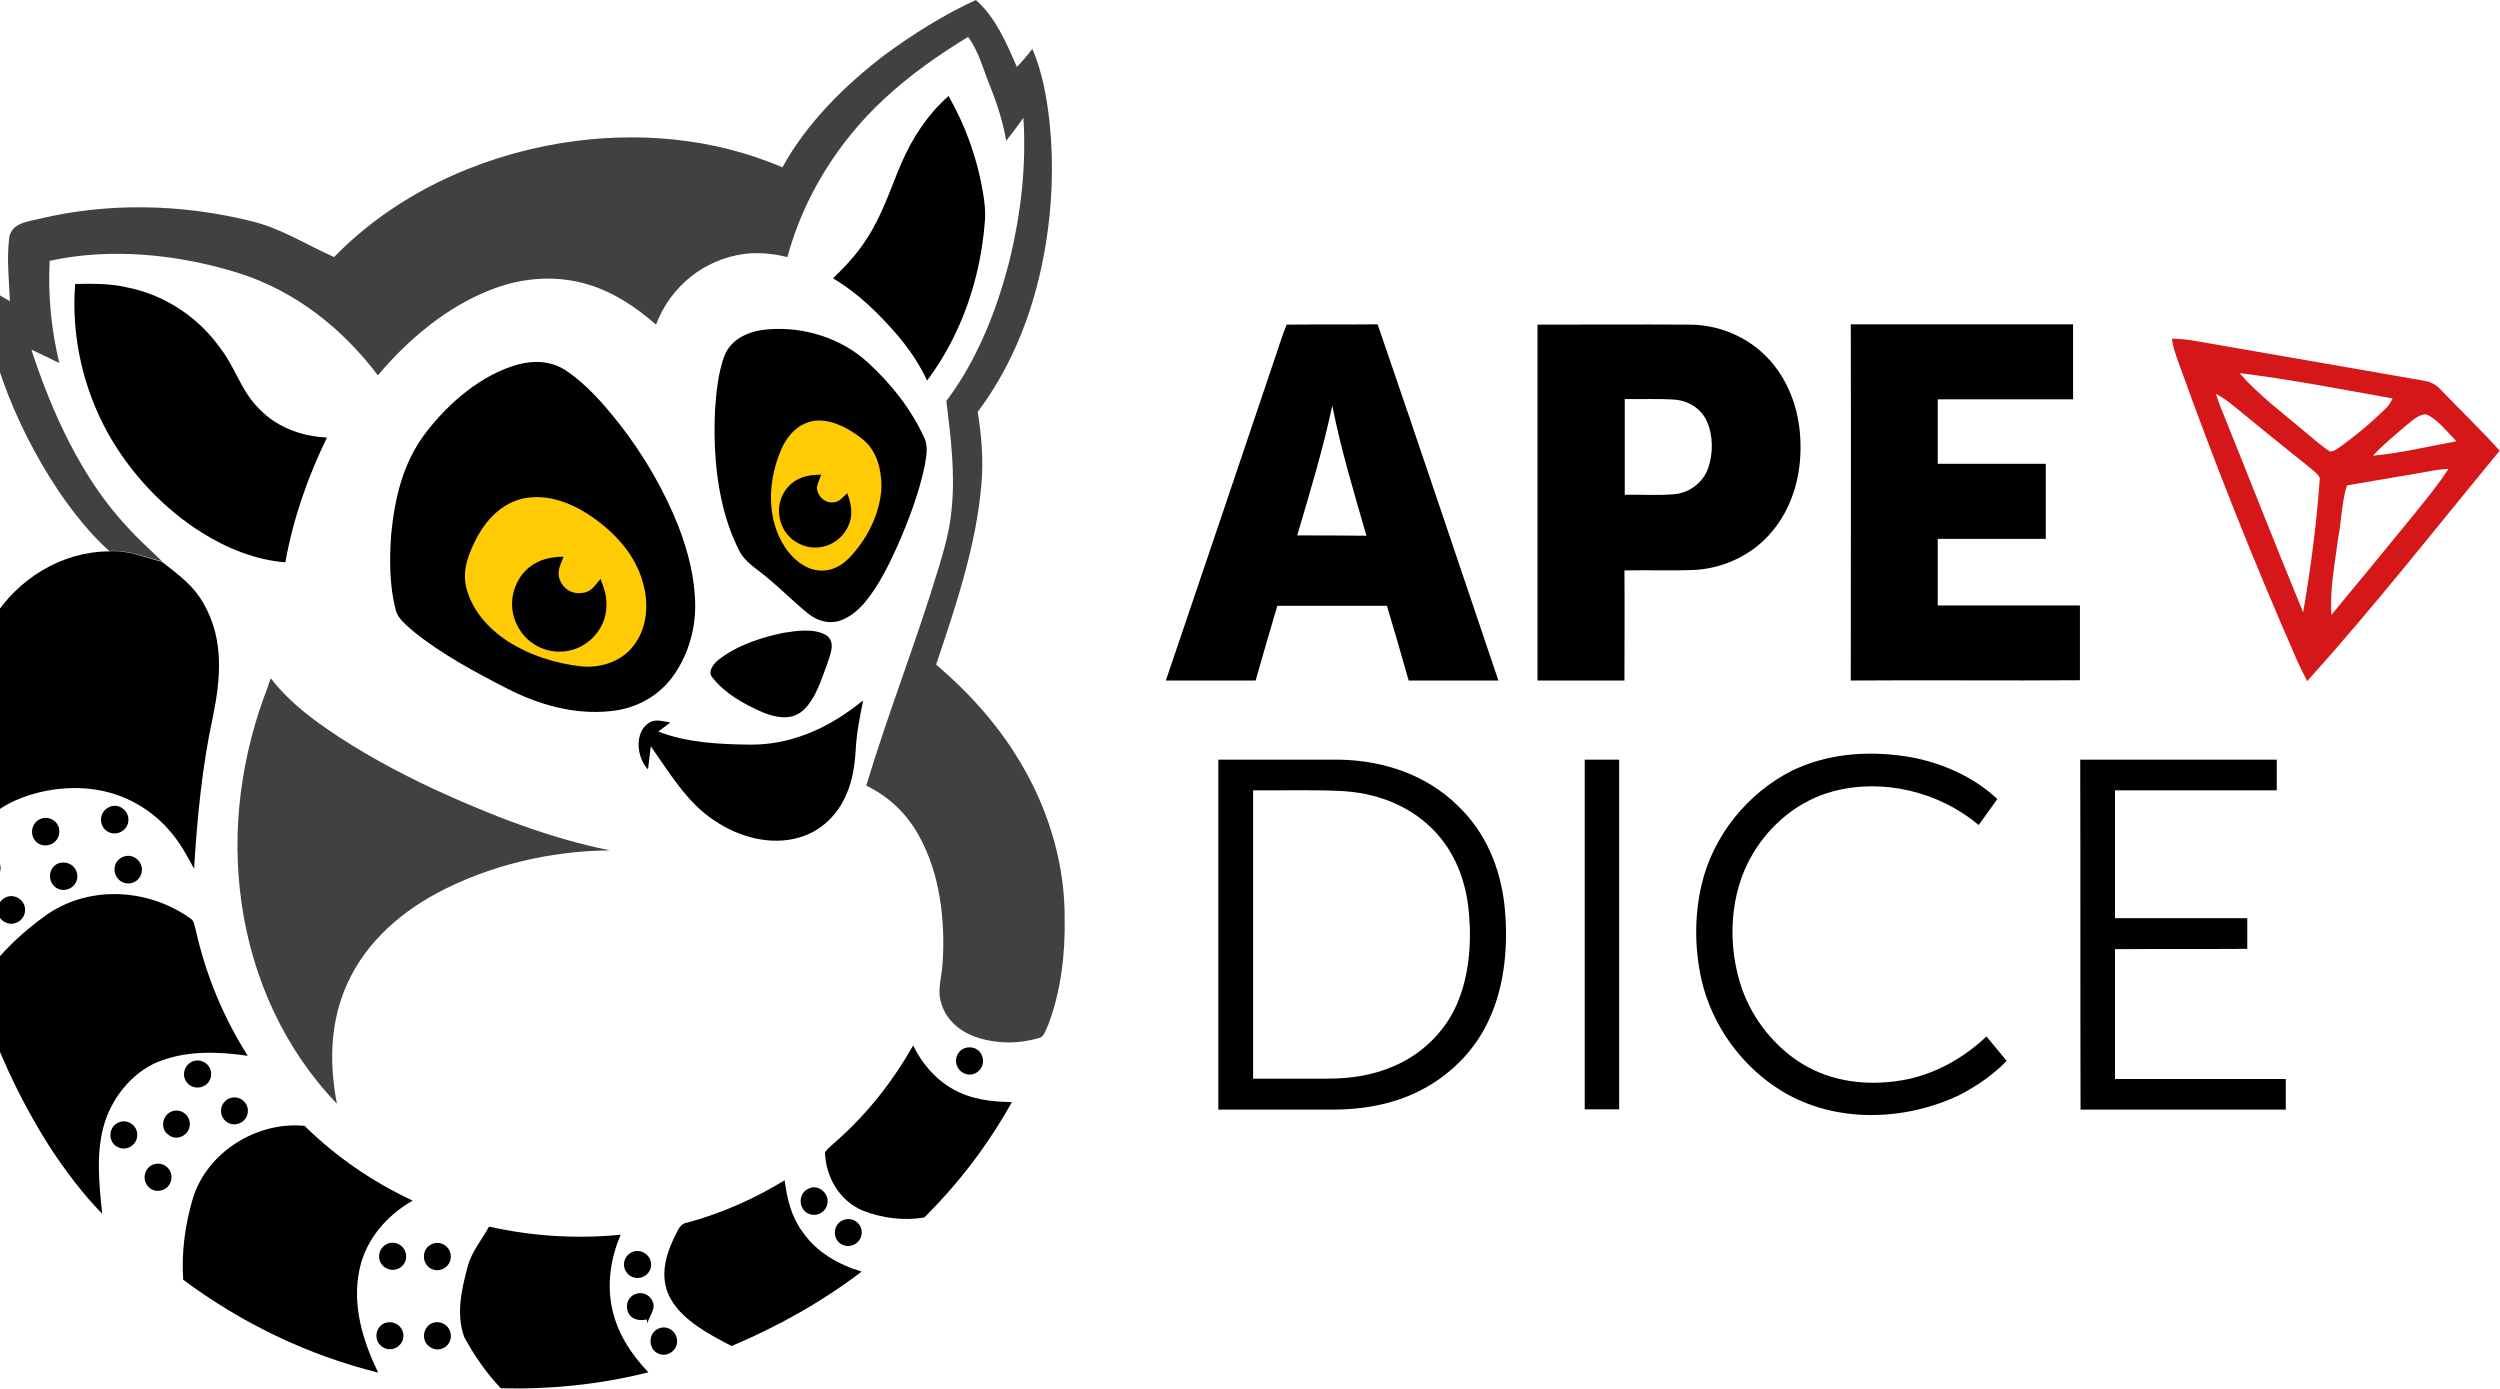 <svg width="90" height="50" viewBox="0 0 90 50" fill="none" xmlns="http://www.w3.org/2000/svg">
<path d="M35.131 0C35.824 0.597 36.249 1.576 36.606 2.409C36.807 2.207 36.986 1.993 37.165 1.756C37.534 2.623 37.69 3.535 37.791 4.47C37.936 5.911 37.88 7.374 37.646 8.804C37.288 10.977 36.528 13.049 35.198 14.828C35.332 15.683 35.41 16.55 35.332 17.417C35.153 19.613 34.404 21.842 33.7 23.925C34.952 24.994 36.036 26.21 36.852 27.651C37.791 29.284 38.339 31.187 38.328 33.067C38.35 34.35 38.193 35.69 37.735 36.895C37.657 37.041 37.59 37.345 37.4 37.368C36.651 37.593 35.801 37.582 35.075 37.311C34.527 37.109 34.058 36.703 33.89 36.129C33.722 35.656 33.913 35.15 33.935 34.643C34.035 33.123 33.834 31.434 33.085 30.095C32.638 29.284 32.012 28.687 31.185 28.282C31.979 25.647 32.996 23.08 33.79 20.446C34.002 19.748 34.192 19.061 34.259 18.329C34.393 17.001 34.225 15.74 34.069 14.434C35.209 12.925 35.936 11.045 36.383 9.21C36.763 7.6 36.953 5.9 36.841 4.245C36.64 4.526 36.439 4.796 36.226 5.066C36.103 4.391 35.902 3.749 35.645 3.107C35.388 2.488 35.254 1.88 34.851 1.329C33.778 1.982 32.739 2.713 31.822 3.569C30.179 5.089 28.927 7.093 28.346 9.255C27.832 9.131 27.318 9.075 26.793 9.142C25.351 9.333 24.132 10.313 23.618 11.687C22.892 11.056 22.109 10.527 21.182 10.245C20.041 9.896 18.823 9.986 17.717 10.414C16.107 11.022 14.71 12.204 13.603 13.511C12.307 11.799 10.608 10.459 8.551 9.818C6.394 9.153 4.002 8.906 1.789 9.39C1.722 10.628 1.845 11.867 2.136 13.071C1.8 12.902 1.465 12.745 1.13 12.587C1.867 14.85 2.94 17.215 4.572 18.96C4.963 19.399 5.411 19.793 5.835 20.209C5.187 20.052 4.628 19.793 3.935 19.838C3.242 19.219 2.65 18.464 2.124 17.699C1.286 16.449 0.593 15.087 0.09 13.668C-0.301 12.553 -0.58 11.428 -0.569 10.234C-0.268 10.459 0.034 10.673 0.358 10.842C0.325 10.088 0.235 9.288 0.336 8.534C0.437 8.027 0.984 7.982 1.398 7.881C3.89 7.284 6.517 7.341 8.998 7.949C10.083 8.196 11.01 8.804 12.027 9.255C14.196 7.025 17.136 5.663 20.165 5.157C22.858 4.717 25.641 4.943 28.167 6.023C29.039 4.436 30.392 3.096 31.811 2.004C32.851 1.238 33.957 0.54 35.131 0Z" fill="#414141"/>
<path d="M34.147 3.456C34.762 4.526 35.187 5.719 35.388 6.935C35.444 7.273 35.488 7.622 35.455 7.971C35.298 10.031 34.617 12.036 33.376 13.702C33.108 13.128 32.761 12.61 32.359 12.126C31.666 11.315 30.917 10.572 29.989 10.02C30.436 9.592 30.85 9.142 31.185 8.624C31.766 7.746 32.046 6.812 32.459 5.855C32.862 4.931 33.409 4.109 34.147 3.456Z" fill="black"/>
<path d="M2.706 10.223C3.354 10.212 3.991 10.2 4.628 10.358C5.981 10.639 7.177 11.45 7.97 12.587C8.462 13.24 8.663 13.995 9.222 14.602C9.87 15.346 10.798 15.706 11.771 15.751C11.078 17.169 10.552 18.678 10.273 20.243C9.211 20.164 8.16 19.736 7.266 19.174C5.88 18.307 4.695 17.034 3.89 15.604C2.985 13.972 2.56 12.081 2.706 10.223Z" fill="black"/>
<path d="M49.594 11.675C48.499 11.687 47.415 11.675 46.319 11.687C46.174 12.036 46.062 12.407 45.939 12.767C44.62 16.674 43.301 20.592 41.971 24.499C43.044 24.499 44.117 24.499 45.202 24.499C45.459 23.598 45.716 22.709 45.984 21.808C47.303 21.808 48.611 21.808 49.93 21.808C50.198 22.698 50.455 23.598 50.712 24.499C51.785 24.499 52.869 24.499 53.942 24.499C52.489 20.209 51.059 15.931 49.594 11.675ZM46.699 19.275C47.158 17.721 47.627 16.179 47.962 14.603C48.275 16.19 48.745 17.733 49.192 19.286C48.354 19.275 47.526 19.275 46.699 19.275Z" fill="black"/>
<path d="M63.867 13.15C63.141 12.227 62.012 11.698 60.85 11.687C59.017 11.675 57.184 11.687 55.35 11.687C55.35 15.954 55.35 20.221 55.35 24.499C56.39 24.499 57.429 24.499 58.48 24.499C58.48 23.182 58.491 21.853 58.48 20.536C59.352 20.513 60.212 20.558 61.084 20.513C62.113 20.434 63.119 19.95 63.789 19.14C64.482 18.318 64.806 17.26 64.818 16.19C64.84 15.098 64.549 14.017 63.867 13.15ZM61.498 16.843C61.319 17.361 60.838 17.733 60.302 17.789C59.698 17.845 59.095 17.8 58.491 17.811C58.491 16.663 58.491 15.514 58.491 14.366C59.095 14.377 59.709 14.344 60.313 14.389C60.794 14.434 61.241 14.715 61.442 15.154C61.677 15.672 61.677 16.314 61.498 16.843Z" fill="black"/>
<path d="M66.628 11.675C69.3 11.675 71.96 11.675 74.631 11.675C74.631 12.576 74.631 13.477 74.631 14.377C73.011 14.377 71.379 14.377 69.758 14.377C69.758 15.154 69.758 15.931 69.758 16.697C71.055 16.697 72.351 16.697 73.648 16.697C73.648 17.597 73.648 18.498 73.648 19.399C72.351 19.399 71.055 19.399 69.758 19.399C69.758 20.198 69.758 20.997 69.758 21.797C71.457 21.797 73.167 21.797 74.877 21.797C74.877 22.698 74.877 23.587 74.877 24.488C72.128 24.51 69.378 24.477 66.628 24.499C66.628 20.221 66.639 15.942 66.628 11.675Z" fill="black"/>
<path d="M27.664 11.855C28.939 11.754 30.291 12.171 31.241 13.049C32.068 13.803 32.795 14.715 33.264 15.74C33.432 16.066 33.342 16.438 33.286 16.787C33.074 17.789 32.694 18.779 32.281 19.714C31.979 20.378 31.632 21.076 31.174 21.639C30.928 21.943 30.604 22.225 30.224 22.349C29.822 22.472 29.419 22.349 29.095 22.09C28.581 21.673 28.111 21.2 27.608 20.784C27.228 20.457 26.804 20.243 26.591 19.782C25.831 18.273 25.663 16.415 25.742 14.749C25.787 14.107 25.854 13.42 26.077 12.812C26.334 12.159 27.027 11.9 27.664 11.855Z" fill="black"/>
<path d="M87.899 14.062C87.698 13.848 87.53 13.747 87.239 13.702C84.669 13.251 82.109 12.812 79.538 12.362C79.08 12.283 78.655 12.193 78.186 12.193C78.231 12.508 78.331 12.79 78.443 13.094C79.739 16.708 81.159 20.277 82.701 23.79C82.813 24.037 82.936 24.285 83.059 24.521C85.473 21.842 87.698 19.005 89.989 16.224C89.318 15.481 88.592 14.783 87.899 14.062ZM87.351 14.918C87.776 15.109 88.1 15.559 88.435 15.886C87.441 16.066 86.435 16.314 85.429 16.404C85.797 15.999 86.2 15.683 86.613 15.323C86.803 15.177 87.083 14.895 87.351 14.918ZM83.506 17.305C83.394 18.892 83.182 20.48 82.914 22.044C81.885 19.556 80.913 17.057 79.907 14.569C79.862 14.434 79.818 14.31 79.773 14.175C79.952 14.276 80.131 14.389 80.287 14.512C81.271 15.323 82.266 16.122 83.26 16.922C83.372 17.034 83.551 17.136 83.506 17.305ZM82.97 15.537C82.187 14.873 81.293 14.208 80.622 13.432C82.467 13.657 84.3 14.017 86.133 14.344C86.066 14.479 85.999 14.602 85.887 14.704C85.362 15.222 84.78 15.706 84.177 16.134C84.087 16.201 83.987 16.246 83.886 16.258C83.551 16.044 83.271 15.785 82.97 15.537ZM86.938 18.476C85.943 19.703 84.937 20.919 83.931 22.135C83.864 21.211 84.065 20.254 84.177 19.342C84.3 18.723 84.3 18.07 84.49 17.474C85.328 17.327 86.166 17.192 87.005 17.046C87.385 16.978 87.765 16.899 88.145 16.877C87.787 17.44 87.351 17.958 86.938 18.476Z" fill="#D6171A"/>
<path d="M18.667 13.116C19.237 12.97 19.829 12.993 20.343 13.319C21.104 13.815 21.752 14.569 22.311 15.278C23.171 16.381 23.887 17.609 24.412 18.915C24.77 19.838 25.027 20.829 25.027 21.819C25.027 22.743 24.736 23.666 24.188 24.398C23.652 25.107 22.836 25.524 21.964 25.602C20.668 25.738 19.371 25.366 18.22 24.769C17.08 24.184 15.906 23.553 14.9 22.743C14.654 22.529 14.319 22.281 14.241 21.943C14.017 21.065 14.017 20.119 14.084 19.219C14.218 17.901 14.509 16.652 15.325 15.582C16.152 14.501 17.337 13.477 18.667 13.116Z" fill="black"/>
<path d="M29.285 15.154C29.9 15.053 30.593 15.436 31.062 15.819C31.577 16.235 31.733 16.911 31.733 17.541C31.688 18.498 31.208 19.433 30.548 20.108C30.258 20.401 29.878 20.581 29.464 20.536C28.95 20.48 28.514 20.097 28.246 19.68C27.609 18.689 27.642 17.417 28.056 16.348C28.268 15.773 28.659 15.267 29.285 15.154Z" fill="#FECB05"/>
<path d="M29.565 17.091C29.509 17.237 29.43 17.395 29.408 17.552C29.419 17.856 29.699 18.127 30.012 18.082C30.235 18.07 30.336 17.89 30.503 17.755C30.649 18.16 30.727 18.554 30.526 18.96C30.224 19.613 29.43 19.905 28.782 19.579C28.078 19.253 27.821 18.329 28.257 17.676C28.559 17.226 29.028 17.079 29.565 17.091Z" fill="black"/>
<path d="M18.779 17.958C19.673 17.755 20.533 18.081 21.271 18.577C22.132 19.162 22.903 19.995 23.16 21.031C23.361 21.774 23.294 22.619 22.814 23.238C22.378 23.812 21.651 24.049 20.947 23.992C20.008 23.891 19.047 23.587 18.253 23.069C17.56 22.608 16.979 21.954 16.778 21.121C16.633 20.457 16.901 19.86 17.203 19.286C17.56 18.656 18.074 18.138 18.779 17.958Z" fill="#FECB05"/>
<path d="M3.924 19.849C4.606 19.793 5.176 20.063 5.824 20.221C6.416 20.682 6.987 21.088 7.355 21.774C8.06 23.035 7.948 24.42 7.668 25.782C7.277 27.584 7.098 29.442 6.987 31.277C6.729 30.793 6.472 30.32 6.104 29.903C5.388 29.07 4.371 28.53 3.287 28.406C2.381 28.293 1.353 28.451 0.515 28.834C-0.29 29.194 -0.927 29.858 -1.184 30.714C-1.385 31.311 -1.329 31.896 -1.408 32.504C-1.43 32.707 -1.508 32.842 -1.654 32.977C-1.855 31.671 -1.989 30.342 -2 29.014C-2 26.627 -1.564 24.308 -0.256 22.281C0.638 20.84 2.214 19.86 3.924 19.849Z" fill="black"/>
<path d="M20.287 20.041C20.198 20.299 20.053 20.525 20.131 20.806C20.232 21.166 20.567 21.403 20.947 21.346C21.282 21.324 21.416 21.076 21.617 20.84C21.74 21.155 21.852 21.459 21.83 21.808C21.83 22.619 21.182 23.328 20.388 23.441C19.65 23.553 18.913 23.159 18.6 22.472C18.264 21.774 18.454 20.93 19.035 20.435C19.404 20.142 19.829 20.041 20.287 20.041Z" fill="black"/>
<path d="M28.168 22.788C28.648 22.709 29.308 22.608 29.744 22.866C30.09 23.114 29.9 23.52 29.799 23.846C29.587 24.409 29.375 25.152 28.916 25.569C28.503 25.951 27.922 25.839 27.441 25.636C26.793 25.355 26.088 24.961 25.653 24.398C25.451 24.172 25.697 23.891 25.876 23.745C26.524 23.238 27.374 22.957 28.168 22.788Z" fill="black"/>
<path d="M9.747 24.42C10.317 25.152 11.01 25.715 11.759 26.233C12.977 27.077 14.296 27.787 15.638 28.417C17.649 29.34 19.773 30.173 21.953 30.613C19.807 30.635 17.616 31.142 15.705 32.166C14.252 32.954 13 34.114 12.385 35.69C11.871 36.996 11.871 38.37 12.128 39.732C10.239 37.773 9.077 35.206 8.696 32.504C8.316 29.869 8.685 27.179 9.647 24.713C9.669 24.623 9.702 24.521 9.747 24.42Z" fill="#414141"/>
<path d="M31.073 25.22C30.951 25.805 30.839 26.39 30.805 26.998C30.772 27.55 30.694 28.091 30.47 28.597C30.157 29.34 29.553 29.926 28.771 30.151C27.732 30.455 26.58 30.128 25.708 29.532C24.736 28.901 24.088 27.798 23.428 26.863C23.395 27.145 23.361 27.415 23.328 27.697C22.925 27.291 22.825 26.379 23.35 26.03C23.596 25.861 23.864 25.974 24.132 26.008C23.987 26.12 23.842 26.233 23.697 26.334C24.725 26.739 25.91 26.796 27.005 26.807C28.413 26.818 29.699 26.267 30.805 25.422C30.884 25.355 30.984 25.287 31.073 25.22Z" fill="black"/>
<path d="M68.573 27.224C69.78 27.404 71.01 27.922 71.904 28.766C71.68 29.081 71.457 29.385 71.233 29.701C69.814 28.507 67.802 28.012 66.002 28.485C64.773 28.811 63.756 29.644 63.107 30.725C62.247 32.155 62.169 34.046 62.716 35.611C63.107 36.703 63.879 37.672 64.851 38.28C65.935 38.955 67.243 39.102 68.484 38.888C69.613 38.696 70.686 38.1 71.513 37.312C71.759 37.604 71.993 37.897 72.239 38.19C71.759 38.696 71.155 39.102 70.529 39.428C68.551 40.363 66.081 40.441 64.169 39.293C62.716 38.415 61.632 36.929 61.252 35.262C61.006 34.159 60.995 32.988 61.252 31.873C61.654 30.106 62.906 28.552 64.516 27.742C65.779 27.134 67.198 27.021 68.573 27.224Z" fill="black"/>
<path d="M54.166 32.628C54.02 31.265 53.495 29.971 52.489 29.014C51.349 27.888 49.807 27.381 48.231 27.347C46.778 27.347 45.325 27.347 43.86 27.347C43.86 31.547 43.86 35.746 43.86 39.946C45.246 39.946 46.621 39.946 47.996 39.946C49.035 39.946 50.097 39.766 51.036 39.304C52.154 38.764 53.093 37.84 53.607 36.703C54.188 35.454 54.3 33.968 54.166 32.628ZM52.433 36.185C51.986 37.188 51.148 37.976 50.153 38.392C49.393 38.719 48.6 38.831 47.784 38.831C46.889 38.831 46.006 38.831 45.112 38.831C45.112 35.375 45.112 31.907 45.112 28.451C46.152 28.462 47.191 28.428 48.231 28.473C49.471 28.53 50.667 28.946 51.562 29.836C52.377 30.646 52.78 31.716 52.88 32.853C52.981 33.956 52.892 35.15 52.433 36.185Z" fill="black"/>
<path d="M57.05 27.347C57.463 27.347 57.877 27.347 58.29 27.347C58.29 31.547 58.29 35.735 58.29 39.935C57.877 39.935 57.463 39.935 57.05 39.935C57.05 35.735 57.05 31.547 57.05 27.347Z" fill="black"/>
<path d="M74.888 27.347C77.247 27.347 79.605 27.347 81.964 27.347C81.964 27.719 81.964 28.079 81.964 28.451C80.019 28.451 78.074 28.451 76.14 28.451C76.14 29.982 76.14 31.513 76.14 33.056C77.727 33.056 79.315 33.056 80.902 33.056C80.902 33.427 80.902 33.787 80.902 34.159C79.315 34.17 77.727 34.159 76.14 34.17C76.14 35.724 76.14 37.289 76.14 38.843C78.186 38.843 80.242 38.843 82.288 38.843C82.288 39.214 82.288 39.574 82.288 39.946C79.829 39.946 77.359 39.946 74.9 39.946C74.888 35.735 74.9 31.536 74.888 27.347Z" fill="black"/>
<path d="M3.902 29.07C4.259 28.867 4.684 29.194 4.617 29.588C4.561 29.937 4.159 30.117 3.857 29.926C3.544 29.723 3.566 29.239 3.902 29.07Z" fill="black"/>
<path d="M1.42 29.498C1.745 29.329 2.136 29.566 2.136 29.926C2.147 30.308 1.733 30.556 1.398 30.376C1.063 30.185 1.074 29.678 1.42 29.498Z" fill="black"/>
<path d="M-0.793 30.871C-0.525 30.635 -0.1 30.759 0.001 31.108C0.09 31.434 -0.156 31.761 -0.491 31.727C-0.938 31.704 -1.117 31.164 -0.793 30.871Z" fill="black"/>
<path d="M4.427 30.849C4.829 30.68 5.232 31.085 5.075 31.491C4.941 31.828 4.517 31.907 4.271 31.66C4.014 31.401 4.103 30.973 4.427 30.849Z" fill="black"/>
<path d="M2.091 31.085C2.415 30.973 2.739 31.153 2.784 31.502C2.817 31.896 2.393 32.166 2.046 31.975C1.7 31.772 1.722 31.243 2.091 31.085Z" fill="black"/>
<path d="M6.875 33.078C6.998 33.157 7.009 33.371 7.053 33.506C7.411 35.105 8.048 36.636 8.92 38.009C7.914 37.863 6.852 37.818 5.88 38.156C4.874 38.482 4.08 39.417 3.767 40.419C3.443 41.477 3.566 42.603 3.678 43.695C2.974 42.974 2.359 42.153 1.811 41.319C0.671 39.541 -0.212 37.582 -0.849 35.566C-0.201 34.497 0.727 33.596 1.744 32.887C3.309 31.851 5.388 32.008 6.875 33.078Z" fill="black"/>
<path d="M0.191 32.312C0.548 32.132 0.973 32.448 0.895 32.853C0.828 33.179 0.459 33.36 0.168 33.191C-0.178 33.011 -0.167 32.493 0.191 32.312Z" fill="black"/>
<path d="M32.873 37.638C33.186 38.268 33.633 38.809 34.237 39.169C34.918 39.574 35.656 39.664 36.427 39.676C35.567 41.218 34.527 42.581 33.275 43.83C32.538 43.954 31.755 43.853 31.062 43.583C30.224 43.233 29.721 42.367 29.699 41.477C29.833 41.308 30.023 41.162 30.179 41.016C31.264 40.047 32.158 38.899 32.873 37.638Z" fill="black"/>
<path d="M34.74 37.728C35.008 37.649 35.276 37.762 35.366 38.043C35.5 38.46 35.064 38.831 34.684 38.629C34.304 38.426 34.337 37.874 34.74 37.728Z" fill="black"/>
<path d="M6.931 38.212C7.266 38.077 7.635 38.347 7.601 38.708C7.568 39.113 7.076 39.293 6.774 39.023C6.517 38.775 6.606 38.347 6.931 38.212Z" fill="black"/>
<path d="M8.261 39.541C8.607 39.406 8.965 39.687 8.92 40.047C8.875 40.43 8.417 40.61 8.127 40.363C7.847 40.126 7.925 39.676 8.261 39.541Z" fill="black"/>
<path d="M6.249 39.991C6.595 39.912 6.908 40.239 6.819 40.588C6.729 40.914 6.338 41.072 6.07 40.858C5.735 40.633 5.846 40.081 6.249 39.991Z" fill="black"/>
<path d="M4.226 40.43C4.539 40.25 4.941 40.486 4.941 40.847C4.952 41.229 4.528 41.477 4.203 41.275C3.891 41.094 3.902 40.599 4.226 40.43Z" fill="black"/>
<path d="M10.966 40.531C12.095 41.646 13.414 42.547 14.855 43.222C13.916 43.763 13.179 44.607 12.944 45.688C12.665 46.971 13.056 48.266 13.615 49.414C11.078 48.784 8.697 47.636 6.595 46.071C6.528 45.091 6.662 44.089 6.942 43.143C7.456 41.477 9.244 40.362 10.966 40.531Z" fill="black"/>
<path d="M5.478 41.939C5.824 41.781 6.204 42.04 6.171 42.423C6.137 42.84 5.623 43.02 5.344 42.727C5.109 42.49 5.187 42.074 5.478 41.939Z" fill="black"/>
<path d="M28.246 42.49C28.335 43.155 28.481 43.785 28.883 44.337C29.397 45.08 30.168 45.519 31.018 45.778C29.587 46.87 27.989 47.76 26.335 48.458C25.563 48.052 24.58 47.546 24.144 46.758C23.753 46.059 23.92 45.305 24.244 44.607C24.39 44.359 24.434 44.055 24.759 44.01C25.988 43.673 27.162 43.155 28.246 42.49Z" fill="black"/>
<path d="M29.129 42.783C29.464 42.625 29.855 42.963 29.788 43.324C29.732 43.672 29.33 43.853 29.028 43.65C28.715 43.414 28.771 42.918 29.129 42.783Z" fill="black"/>
<path d="M30.291 43.954C30.649 43.751 31.074 44.033 31.018 44.438C30.962 44.798 30.548 44.978 30.247 44.765C29.978 44.562 29.989 44.134 30.291 43.954Z" fill="black"/>
<path d="M17.605 44.157C19.159 44.506 20.757 44.607 22.344 44.45C21.997 45.26 21.852 46.15 22.02 47.028C22.199 47.962 22.702 48.728 23.339 49.403C21.606 49.842 19.818 50.023 18.03 49.977C17.515 49.437 17.068 48.795 16.711 48.131C16.409 47.298 16.621 46.397 16.845 45.564C16.99 45.046 17.337 44.652 17.605 44.157Z" fill="black"/>
<path d="M13.849 44.832C14.174 44.596 14.621 44.832 14.621 45.226C14.632 45.587 14.241 45.823 13.928 45.665C13.592 45.519 13.548 45.057 13.849 44.832Z" fill="black"/>
<path d="M15.504 44.81C15.828 44.618 16.23 44.866 16.23 45.238C16.23 45.609 15.828 45.846 15.504 45.666C15.18 45.485 15.18 44.979 15.504 44.81Z" fill="black"/>
<path d="M22.702 45.102C23.048 44.9 23.473 45.181 23.439 45.575C23.395 45.958 22.948 46.138 22.646 45.902C22.378 45.677 22.411 45.283 22.702 45.102Z" fill="black"/>
<path d="M23.451 46.769C23.663 47.095 23.395 47.309 23.305 47.636C23.294 47.591 23.283 47.546 23.283 47.501C22.925 47.579 22.579 47.444 22.568 47.028C22.579 46.555 23.183 46.375 23.451 46.769Z" fill="black"/>
<path d="M13.838 47.636C14.196 47.501 14.565 47.771 14.52 48.154C14.464 48.525 14.017 48.705 13.726 48.458C13.447 48.233 13.514 47.782 13.838 47.636Z" fill="black"/>
<path d="M15.526 47.647C15.872 47.489 16.264 47.748 16.23 48.142C16.197 48.503 15.783 48.705 15.481 48.491C15.168 48.3 15.202 47.816 15.526 47.647Z" fill="black"/>
<path d="M23.663 47.85C23.987 47.669 24.367 47.906 24.378 48.277C24.378 48.649 23.976 48.897 23.652 48.705C23.339 48.525 23.339 48.03 23.663 47.85Z" fill="black"/>
</svg>
